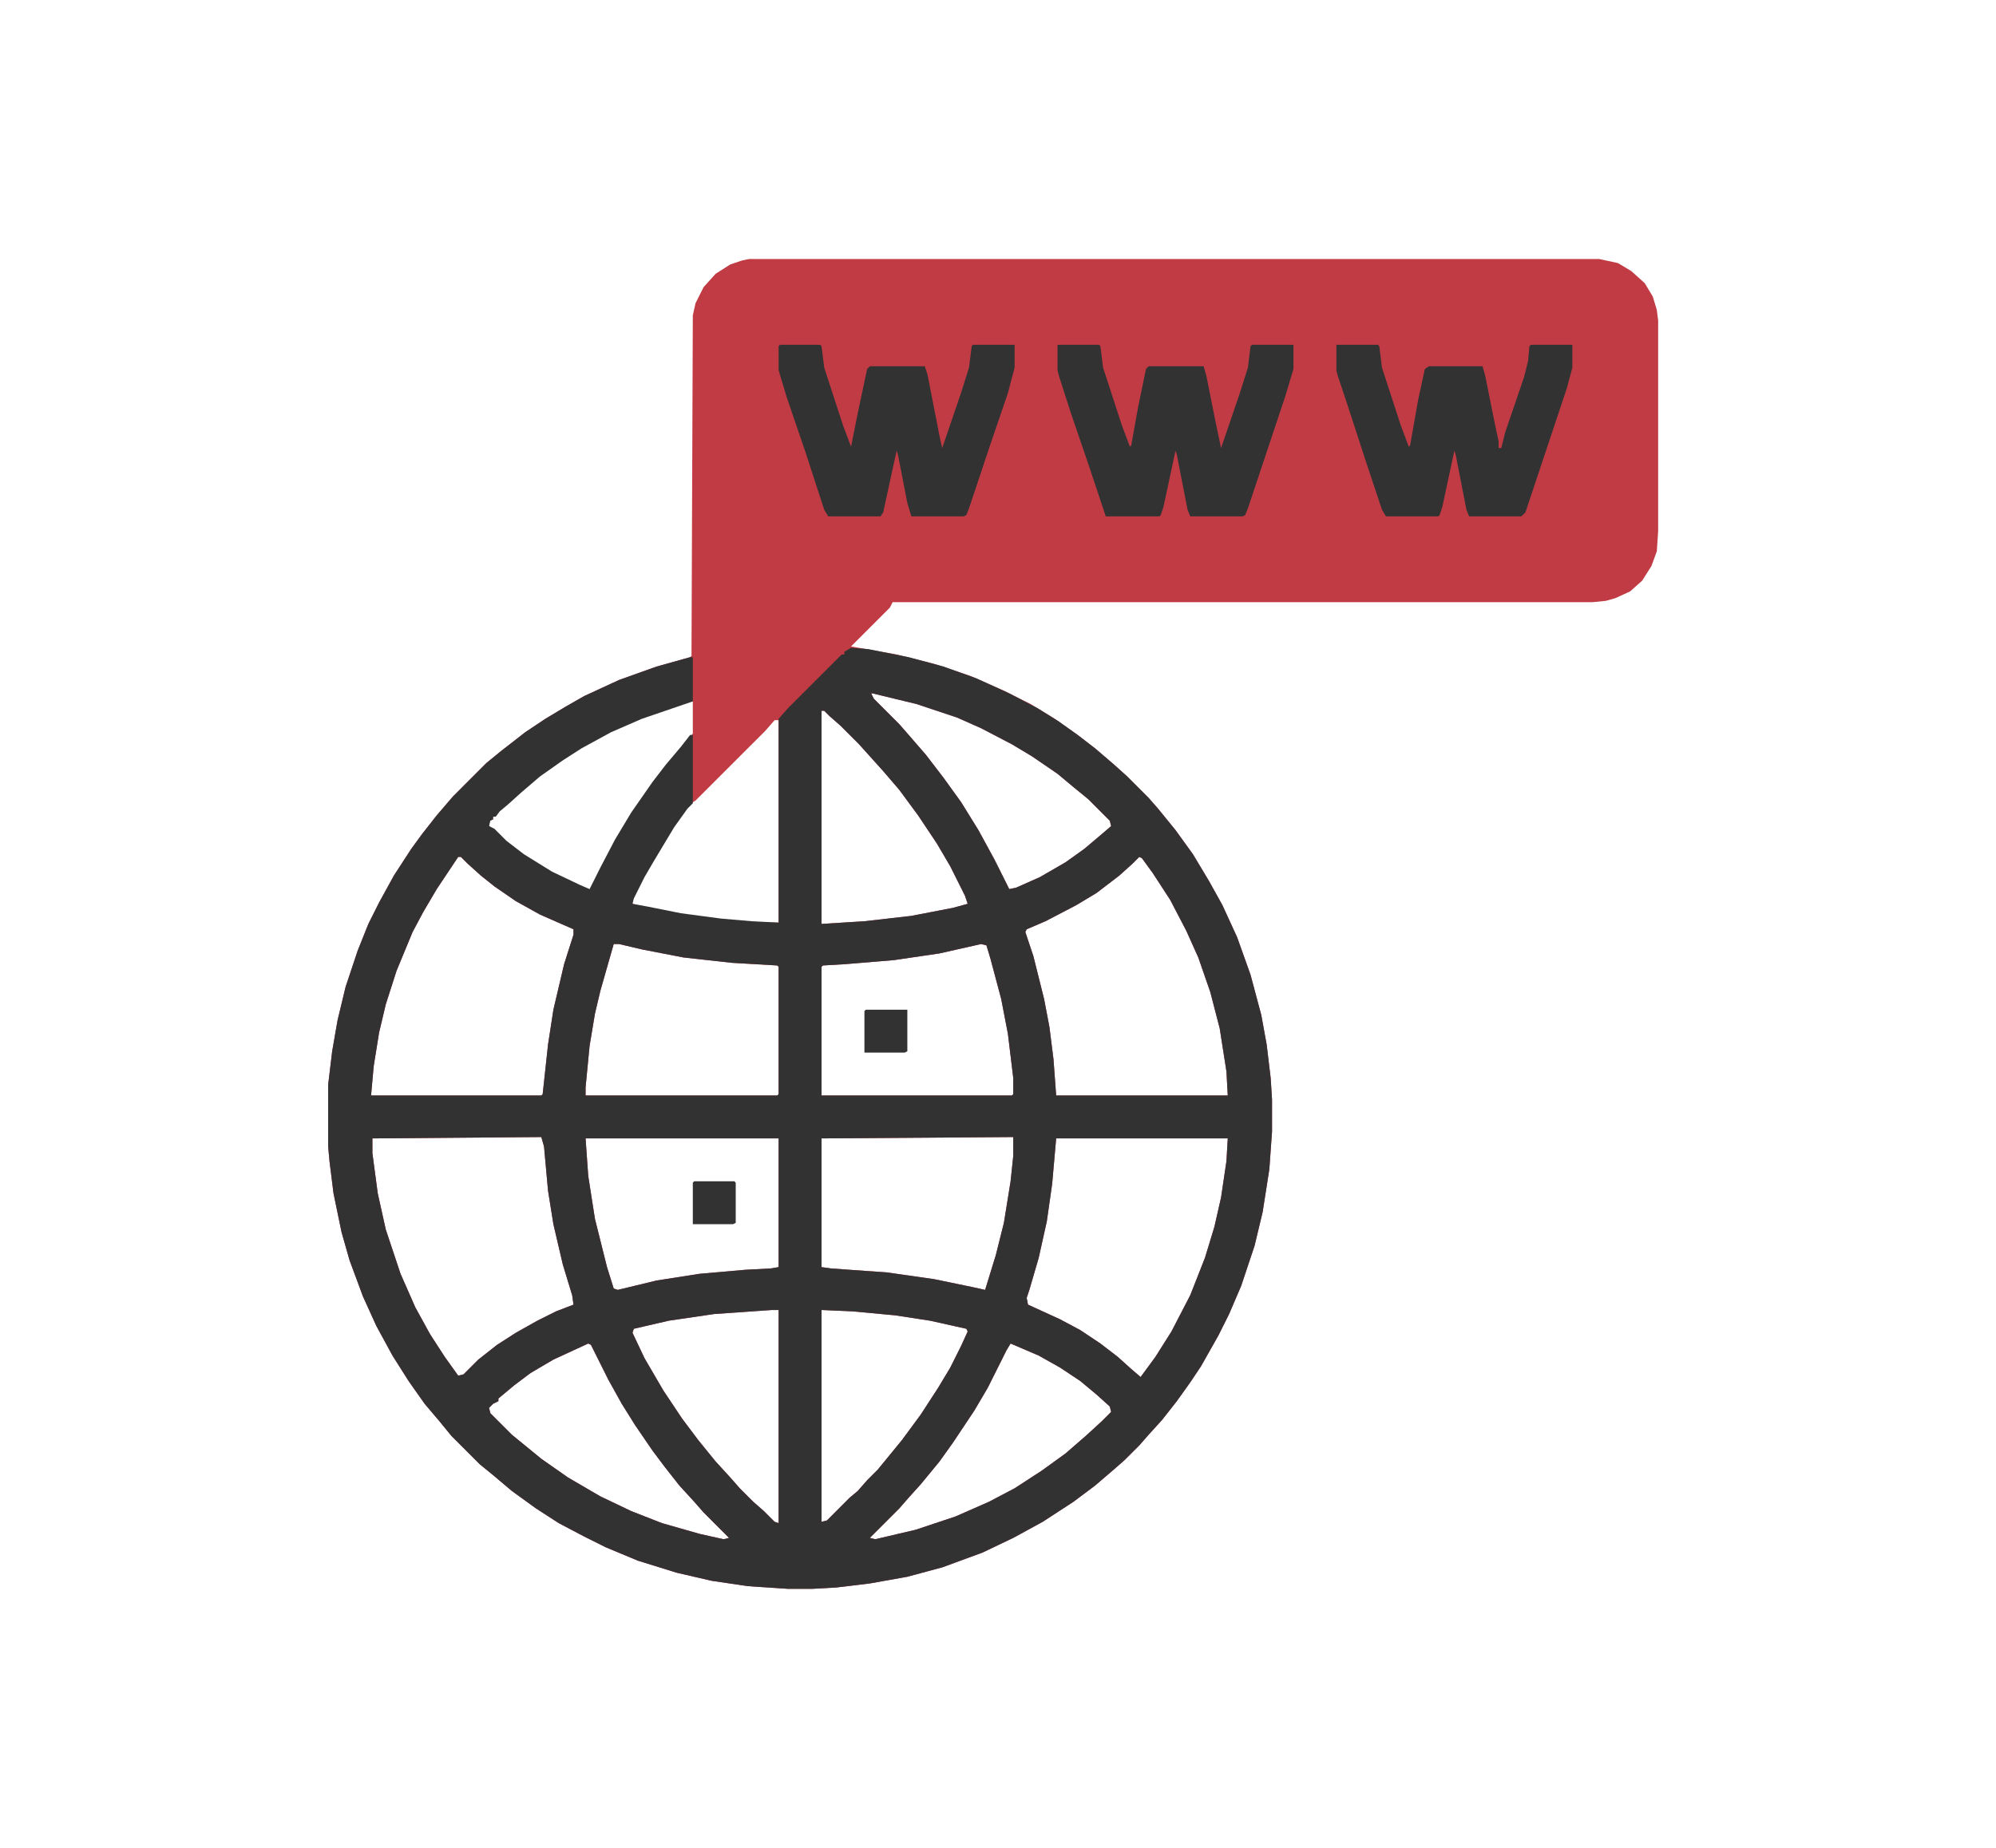 <svg width="54" height="50" viewBox="0 0 75 70" fill="none" xmlns="http://www.w3.org/2000/svg">
<g filter="url(#filter0_d_648_65857)">
<rect x="4.183" y="2" width="65.99" height="62" rx="8" fill="white"/>
<path d="M28.074 7.812H60.27L60.98 7.965L61.488 8.27L61.996 8.727L62.301 9.234L62.453 9.742L62.504 10.148V18.121L62.453 18.883L62.25 19.441L61.895 20L61.438 20.406L60.879 20.66L60.523 20.762L60.016 20.812H33.508L33.406 21.016L31.934 22.488L33.66 22.793L35.082 23.148L36.453 23.605L37.723 24.164L38.738 24.672L39.652 25.23L40.516 25.84L41.176 26.348L41.887 26.957L42.395 27.414L43.207 28.227L43.562 28.633L44.223 29.445L44.883 30.359L45.492 31.375L46 32.289L46.559 33.508L47.066 34.93L47.473 36.453L47.676 37.57L47.828 38.84L47.879 39.652V40.871L47.777 42.293L47.523 43.918L47.219 45.188L46.711 46.711L46.254 47.777L45.848 48.59L45.188 49.758L44.781 50.367L44.273 51.078L43.715 51.789L43.207 52.348L42.852 52.754L42.293 53.312L41.887 53.668L41.176 54.277L40.363 54.887L39.195 55.648L38.078 56.258L36.91 56.816L35.387 57.375L34.066 57.73L32.645 57.984L31.375 58.137L30.461 58.188H29.547L28.023 58.086L26.652 57.883L25.332 57.578L23.859 57.121L22.641 56.613L21.828 56.207L20.863 55.699L20 55.141L19.086 54.48L18.426 53.922L17.867 53.465L16.801 52.398L16.344 51.84L15.785 51.18L15.176 50.316L14.566 49.352L13.957 48.234L13.449 47.117L12.941 45.746L12.637 44.68L12.332 43.207L12.18 41.988L12.129 41.43V39.094L12.281 37.824L12.484 36.656L12.789 35.387L13.246 34.016L13.652 33L14.059 32.188L14.617 31.172L15.277 30.156L15.684 29.598L16.242 28.887L16.852 28.176L18.121 26.906L18.68 26.449L19.594 25.738L20.355 25.23L21.117 24.773L21.828 24.367L23.148 23.758L24.57 23.25L25.84 22.895L25.891 22.844L25.941 9.945L26.043 9.488L26.348 8.879L26.805 8.371L27.363 8.016L27.82 7.863L28.074 7.812ZM32.695 24.266L32.797 24.469L33.762 25.434L34.117 25.84L34.777 26.602L35.438 27.465L36.098 28.379L36.758 29.445L37.367 30.562L37.926 31.68L38.18 31.629L39.094 31.223L40.059 30.664L40.77 30.156L41.43 29.598L41.785 29.293L41.734 29.09L40.922 28.277L40.363 27.82L39.754 27.312L38.789 26.652L38.027 26.195L36.859 25.586L35.945 25.18L34.422 24.672L32.746 24.266H32.695ZM25.84 24.57L24.012 25.18L22.844 25.688L21.727 26.297L21.016 26.754L20.152 27.363L19.441 27.973L18.934 28.43L18.578 28.734L18.375 28.938V29.039L18.223 29.09V29.293L18.629 29.648L19.137 30.105L19.848 30.613L20.812 31.172L21.828 31.629L22.031 31.73L22.336 31.172L22.793 30.309L23.098 29.75L23.555 28.938L24.113 28.125L24.621 27.414L25.027 26.906L25.941 25.789V24.57H25.84ZM30.816 24.926V33L32.441 32.898L34.219 32.695L35.793 32.391L36.352 32.238L36.25 31.934L35.691 30.816L35.184 29.953L34.473 28.887L33.762 27.922L33.152 27.211L32.238 26.195L31.527 25.484L31.121 25.129L30.918 24.926H30.816ZM29.039 25.281L28.684 25.688L26.043 28.328L25.789 28.48L25.18 29.344L24.418 30.613L24.062 31.223L23.656 32.035V32.238L24.621 32.492L26.145 32.746L28.176 32.949H29.191V25.281H29.039ZM17.055 30.461L16.242 31.68L15.734 32.543L15.328 33.305L14.719 34.777L14.312 36.047L14.059 37.113L13.855 38.383L13.754 39.5H20.203L20.254 39.449L20.457 37.57L20.66 36.25L21.066 34.523L21.422 33.406V33.203L20.152 32.645L19.238 32.137L18.426 31.578L17.918 31.172L17.41 30.715L17.156 30.461H17.055ZM42.852 30.461L42.598 30.715L42.09 31.172L41.227 31.832L40.465 32.289L39.297 32.898L38.586 33.203L38.535 33.305L38.84 34.219L39.246 35.844L39.449 36.91L39.602 38.129L39.703 39.5H46.203L46.152 38.586L45.898 36.961L45.543 35.59L45.086 34.27L44.629 33.254L44.02 32.086L43.359 31.07L42.953 30.512L42.852 30.461ZM22.945 33.762L22.438 35.539L22.234 36.402L22.031 37.621L21.879 39.195V39.5H29.141L29.191 39.449V34.625L29.141 34.574L27.414 34.473L25.586 34.27L24.012 33.965L23.148 33.762H22.945ZM36.859 33.762L35.285 34.117L33.559 34.371L31.73 34.523L30.867 34.574L30.816 34.625V39.5H38.027L38.078 39.449V38.84L37.875 37.164L37.621 35.844L37.215 34.32L37.062 33.812L36.859 33.762ZM20.102 41.074L13.805 41.125V41.684L14.008 43.207L14.312 44.578L14.871 46.254L15.43 47.523L15.988 48.539L16.547 49.402L17.055 50.113L17.258 50.062L17.816 49.504L18.527 48.945L19.238 48.488L20.051 48.031L20.762 47.676L21.422 47.422L21.371 47.066L21.016 45.898L20.66 44.375L20.457 43.105L20.305 41.43L20.203 41.074H20.102ZM21.879 41.125L21.98 42.547L22.234 44.172L22.691 46L22.945 46.812L23.098 46.863L24.57 46.508L26.195 46.254L27.922 46.102L28.887 46.051L29.191 46V41.125H21.879ZM37.977 41.074L30.816 41.125V46L31.172 46.051L33.305 46.203L35.082 46.457L36.555 46.762L37.012 46.863L37.418 45.543L37.723 44.324L37.977 42.75L38.078 41.785V41.074H37.977ZM39.703 41.125L39.551 42.852L39.348 44.273L39.043 45.645L38.688 46.863L38.586 47.168L38.637 47.422L39.855 47.98L40.617 48.387L41.379 48.895L42.039 49.402L42.547 49.859L42.902 50.164L43.461 49.402L44.07 48.438L44.781 47.066L45.34 45.645L45.695 44.477L45.949 43.359L46.152 41.988L46.203 41.125H39.703ZM30.816 47.625V55.648L31.02 55.598L31.883 54.734L32.188 54.48L32.543 54.074L32.949 53.668L33.863 52.551L34.574 51.586L35.234 50.57L35.691 49.809L36.098 48.996L36.352 48.438L36.301 48.336L34.93 48.031L33.609 47.828L31.984 47.676L30.816 47.625ZM28.938 47.625L26.754 47.777L25.027 48.031L23.707 48.336L23.656 48.488L24.113 49.453L24.824 50.672L25.535 51.738L26.145 52.551L26.805 53.363L27.363 53.973L27.719 54.379L28.227 54.887L28.633 55.242L29.039 55.648L29.191 55.699V47.625H28.938ZM37.977 48.895L37.824 49.148L37.113 50.57L36.605 51.434L35.793 52.652L35.285 53.363L34.574 54.227L34.117 54.734L33.762 55.141L32.645 56.258L32.848 56.309L34.371 55.953L35.895 55.445L37.164 54.887L38.129 54.379L39.145 53.719L40.059 53.059L40.82 52.398L41.43 51.84L41.785 51.484L41.734 51.281L41.227 50.824L40.617 50.316L39.855 49.809L39.043 49.352L37.977 48.895ZM21.98 48.895L20.66 49.504L19.797 50.012L19.188 50.469L18.578 50.977V51.078L18.375 51.18L18.223 51.332L18.273 51.535L19.086 52.348L20.203 53.262L21.219 53.973L22.438 54.684L23.605 55.242L24.773 55.699L26.195 56.105L27.109 56.309L27.312 56.258L26.348 55.293L25.992 54.887L25.434 54.277L24.875 53.566L24.418 52.957L23.758 51.992L23.25 51.18L22.742 50.266L22.082 48.945L21.98 48.895Z" fill="#C13B44"/>
<path d="M31.934 22.539L32.594 22.59L34.117 22.895L35.438 23.25L36.707 23.707L37.926 24.266L38.992 24.824L39.805 25.332L40.516 25.84L41.176 26.348L41.887 26.957L42.395 27.414L43.207 28.227L43.562 28.633L44.223 29.445L44.883 30.359L45.492 31.375L46 32.289L46.559 33.508L47.066 34.93L47.473 36.453L47.676 37.57L47.828 38.84L47.879 39.652V40.871L47.777 42.293L47.523 43.918L47.219 45.188L46.711 46.711L46.254 47.777L45.848 48.59L45.188 49.758L44.781 50.367L44.273 51.078L43.715 51.789L43.207 52.348L42.852 52.754L42.293 53.312L41.887 53.668L41.176 54.277L40.363 54.887L39.195 55.648L38.078 56.258L36.91 56.816L35.387 57.375L34.066 57.73L32.645 57.984L31.375 58.137L30.461 58.188H29.547L28.023 58.086L26.652 57.883L25.332 57.578L23.859 57.121L22.641 56.613L21.828 56.207L20.863 55.699L20 55.141L19.086 54.48L18.426 53.922L17.867 53.465L16.801 52.398L16.344 51.84L15.785 51.18L15.176 50.316L14.566 49.352L13.957 48.234L13.449 47.117L12.941 45.746L12.637 44.68L12.332 43.207L12.18 41.988L12.129 41.43V39.094L12.281 37.824L12.484 36.656L12.789 35.387L13.246 34.016L13.652 33L14.059 32.188L14.617 31.172L15.277 30.156L15.684 29.598L16.242 28.887L16.852 28.176L18.121 26.906L18.68 26.449L19.594 25.738L20.355 25.23L21.117 24.773L21.828 24.367L23.148 23.758L24.57 23.25L25.84 22.895H25.941V24.57L24.012 25.23L22.844 25.738L21.727 26.348L21.016 26.805L20.152 27.414L19.441 28.023L18.934 28.48L18.629 28.734L18.477 28.938H18.375V29.039L18.273 29.09L18.223 29.293L18.426 29.395L18.883 29.852L19.543 30.359L20.609 31.02L21.676 31.527L22.031 31.68L22.438 30.867L22.996 29.801L23.605 28.785L24.418 27.617L24.926 26.957L25.484 26.297L25.84 25.84H25.941V28.43L25.738 28.633L25.23 29.344L24.469 30.613L24.113 31.223L23.707 32.035L23.656 32.238L24.215 32.34L25.484 32.594L27.008 32.797L28.176 32.898L29.191 32.949V25.23L29.547 24.824L31.578 22.793H31.68V22.691L31.934 22.539ZM32.695 24.266L32.797 24.469L33.762 25.434L34.117 25.84L34.777 26.602L35.438 27.465L36.098 28.379L36.758 29.445L37.367 30.562L37.926 31.68L38.18 31.629L39.094 31.223L40.059 30.664L40.77 30.156L41.43 29.598L41.785 29.293L41.734 29.09L40.922 28.277L40.363 27.82L39.754 27.312L38.789 26.652L38.027 26.195L36.859 25.586L35.945 25.18L34.422 24.672L32.746 24.266H32.695ZM30.816 24.926V33L32.441 32.898L34.219 32.695L35.793 32.391L36.352 32.238L36.25 31.934L35.691 30.816L35.184 29.953L34.473 28.887L33.762 27.922L33.152 27.211L32.238 26.195L31.527 25.484L31.121 25.129L30.918 24.926H30.816ZM17.055 30.461L16.242 31.68L15.734 32.543L15.328 33.305L14.719 34.777L14.312 36.047L14.059 37.113L13.855 38.383L13.754 39.5H20.203L20.254 39.449L20.457 37.57L20.66 36.25L21.066 34.523L21.422 33.406V33.203L20.152 32.645L19.238 32.137L18.426 31.578L17.918 31.172L17.41 30.715L17.156 30.461H17.055ZM42.852 30.461L42.598 30.715L42.09 31.172L41.227 31.832L40.465 32.289L39.297 32.898L38.586 33.203L38.535 33.305L38.84 34.219L39.246 35.844L39.449 36.91L39.602 38.129L39.703 39.5H46.203L46.152 38.586L45.898 36.961L45.543 35.59L45.086 34.27L44.629 33.254L44.02 32.086L43.359 31.07L42.953 30.512L42.852 30.461ZM22.945 33.762L22.438 35.539L22.234 36.402L22.031 37.621L21.879 39.195V39.5H29.141L29.191 39.449V34.625L29.141 34.574L27.414 34.473L25.586 34.27L24.012 33.965L23.148 33.762H22.945ZM36.859 33.762L35.285 34.117L33.559 34.371L31.73 34.523L30.867 34.574L30.816 34.625V39.5H38.027L38.078 39.449V38.84L37.875 37.164L37.621 35.844L37.215 34.32L37.062 33.812L36.859 33.762ZM20.102 41.074L13.805 41.125V41.684L14.008 43.207L14.312 44.578L14.871 46.254L15.43 47.523L15.988 48.539L16.547 49.402L17.055 50.113L17.258 50.062L17.816 49.504L18.527 48.945L19.238 48.488L20.051 48.031L20.762 47.676L21.422 47.422L21.371 47.066L21.016 45.898L20.66 44.375L20.457 43.105L20.305 41.43L20.203 41.074H20.102ZM21.879 41.125L21.98 42.547L22.234 44.172L22.691 46L22.945 46.812L23.098 46.863L24.57 46.508L26.195 46.254L27.922 46.102L28.887 46.051L29.191 46V41.125H21.879ZM37.977 41.074L30.816 41.125V46L31.172 46.051L33.305 46.203L35.082 46.457L36.555 46.762L37.012 46.863L37.418 45.543L37.723 44.324L37.977 42.75L38.078 41.785V41.074H37.977ZM39.703 41.125L39.551 42.852L39.348 44.273L39.043 45.645L38.688 46.863L38.586 47.168L38.637 47.422L39.855 47.98L40.617 48.387L41.379 48.895L42.039 49.402L42.547 49.859L42.902 50.164L43.461 49.402L44.07 48.438L44.781 47.066L45.34 45.645L45.695 44.477L45.949 43.359L46.152 41.988L46.203 41.125H39.703ZM30.816 47.625V55.648L31.02 55.598L31.883 54.734L32.188 54.48L32.543 54.074L32.949 53.668L33.863 52.551L34.574 51.586L35.234 50.57L35.691 49.809L36.098 48.996L36.352 48.438L36.301 48.336L34.93 48.031L33.609 47.828L31.984 47.676L30.816 47.625ZM28.938 47.625L26.754 47.777L25.027 48.031L23.707 48.336L23.656 48.488L24.113 49.453L24.824 50.672L25.535 51.738L26.145 52.551L26.805 53.363L27.363 53.973L27.719 54.379L28.227 54.887L28.633 55.242L29.039 55.648L29.191 55.699V47.625H28.938ZM37.977 48.895L37.824 49.148L37.113 50.57L36.605 51.434L35.793 52.652L35.285 53.363L34.574 54.227L34.117 54.734L33.762 55.141L32.645 56.258L32.848 56.309L34.371 55.953L35.895 55.445L37.164 54.887L38.129 54.379L39.145 53.719L40.059 53.059L40.82 52.398L41.43 51.84L41.785 51.484L41.734 51.281L41.227 50.824L40.617 50.316L39.855 49.809L39.043 49.352L37.977 48.895ZM21.98 48.895L20.66 49.504L19.797 50.012L19.188 50.469L18.578 50.977V51.078L18.375 51.18L18.223 51.332L18.273 51.535L19.086 52.348L20.203 53.262L21.219 53.973L22.438 54.684L23.605 55.242L24.773 55.699L26.195 56.105L27.109 56.309L27.312 56.258L26.348 55.293L25.992 54.887L25.434 54.277L24.875 53.566L24.418 52.957L23.758 51.992L23.25 51.18L22.742 50.266L22.082 48.945L21.98 48.895Z" fill="#323233"/>
<path d="M29.242 11.062H30.766L30.816 11.113L30.918 11.926L31.629 14.109L31.934 14.922L32.188 13.652L32.543 11.977L32.645 11.875H34.727L34.828 12.18L35.285 14.516L35.387 14.973L36.098 12.891L36.402 11.926L36.504 11.113L36.555 11.062H38.129V11.926L37.875 12.891L37.164 14.973L36.402 17.258L36.301 17.512L36.199 17.562H34.219L34.066 17.055L33.711 15.227L33.66 15.074L33.152 17.41L33.051 17.562H31.07L30.918 17.309L30.207 15.125L29.496 13.043L29.191 12.027V11.113L29.242 11.062Z" fill="#323233"/>
<path d="M50.316 11.062H51.891L51.941 11.113L52.043 11.926L52.754 14.109L53.059 14.922L53.109 14.871L53.414 13.145L53.668 11.977L53.82 11.875H55.852L55.953 12.23L56.309 14.008L56.461 14.719V14.973H56.562L56.715 14.363L57.426 12.281L57.578 11.672L57.629 11.113L57.68 11.062H59.254V11.926L59.051 12.688L57.477 17.41L57.324 17.562H55.344L55.242 17.309L54.836 15.227L54.785 15.074L54.328 17.207L54.227 17.512L54.176 17.562H52.195L52.043 17.309L51.434 15.48L50.723 13.297L50.367 12.23L50.316 12.027V11.062Z" fill="#323233"/>
<path d="M39.754 11.062H41.328L41.379 11.113L41.48 11.926L42.191 14.109L42.496 14.922L42.547 14.871L42.801 13.449L43.105 11.977L43.207 11.875H45.289L45.391 12.23L45.746 14.008L45.949 14.973L46.66 12.891L46.965 11.926L47.066 11.113L47.117 11.062H48.691V11.977L48.387 12.992L46.965 17.258L46.863 17.512L46.762 17.562H44.781L44.68 17.309L44.273 15.227L44.223 15.074L43.766 17.207L43.664 17.512L43.613 17.562H41.582L40.973 15.734L40.262 13.652L39.805 12.23L39.754 12.027V11.062Z" fill="#323233"/>
<path d="M32.492 36.25H34.066V37.824L33.965 37.875H32.441V36.301L32.492 36.25Z" fill="#323233"/>
<path d="M25.992 42.75H27.516L27.566 42.801V44.324L27.465 44.375H25.941V42.801L25.992 42.75Z" fill="#323233"/>
</g>
<defs>
<filter id="filter0_d_648_65857" x="0.183" y="0" width="73.99" height="70" filterUnits="userSpaceOnUse" color-interpolation-filters="sRGB">
<feFlood flood-opacity="0" result="BackgroundImageFix"/>
<feColorMatrix in="SourceAlpha" type="matrix" values="0 0 0 0 0 0 0 0 0 0 0 0 0 0 0 0 0 0 127 0" result="hardAlpha"/>
<feOffset dy="2"/>
<feGaussianBlur stdDeviation="2"/>
<feComposite in2="hardAlpha" operator="out"/>
<feColorMatrix type="matrix" values="0 0 0 0 0 0 0 0 0 0 0 0 0 0 0 0 0 0 0.15 0"/>
<feBlend mode="normal" in2="BackgroundImageFix" result="effect1_dropShadow_648_65857"/>
<feBlend mode="normal" in="SourceGraphic" in2="effect1_dropShadow_648_65857" result="shape"/>
</filter>
</defs>
</svg>
